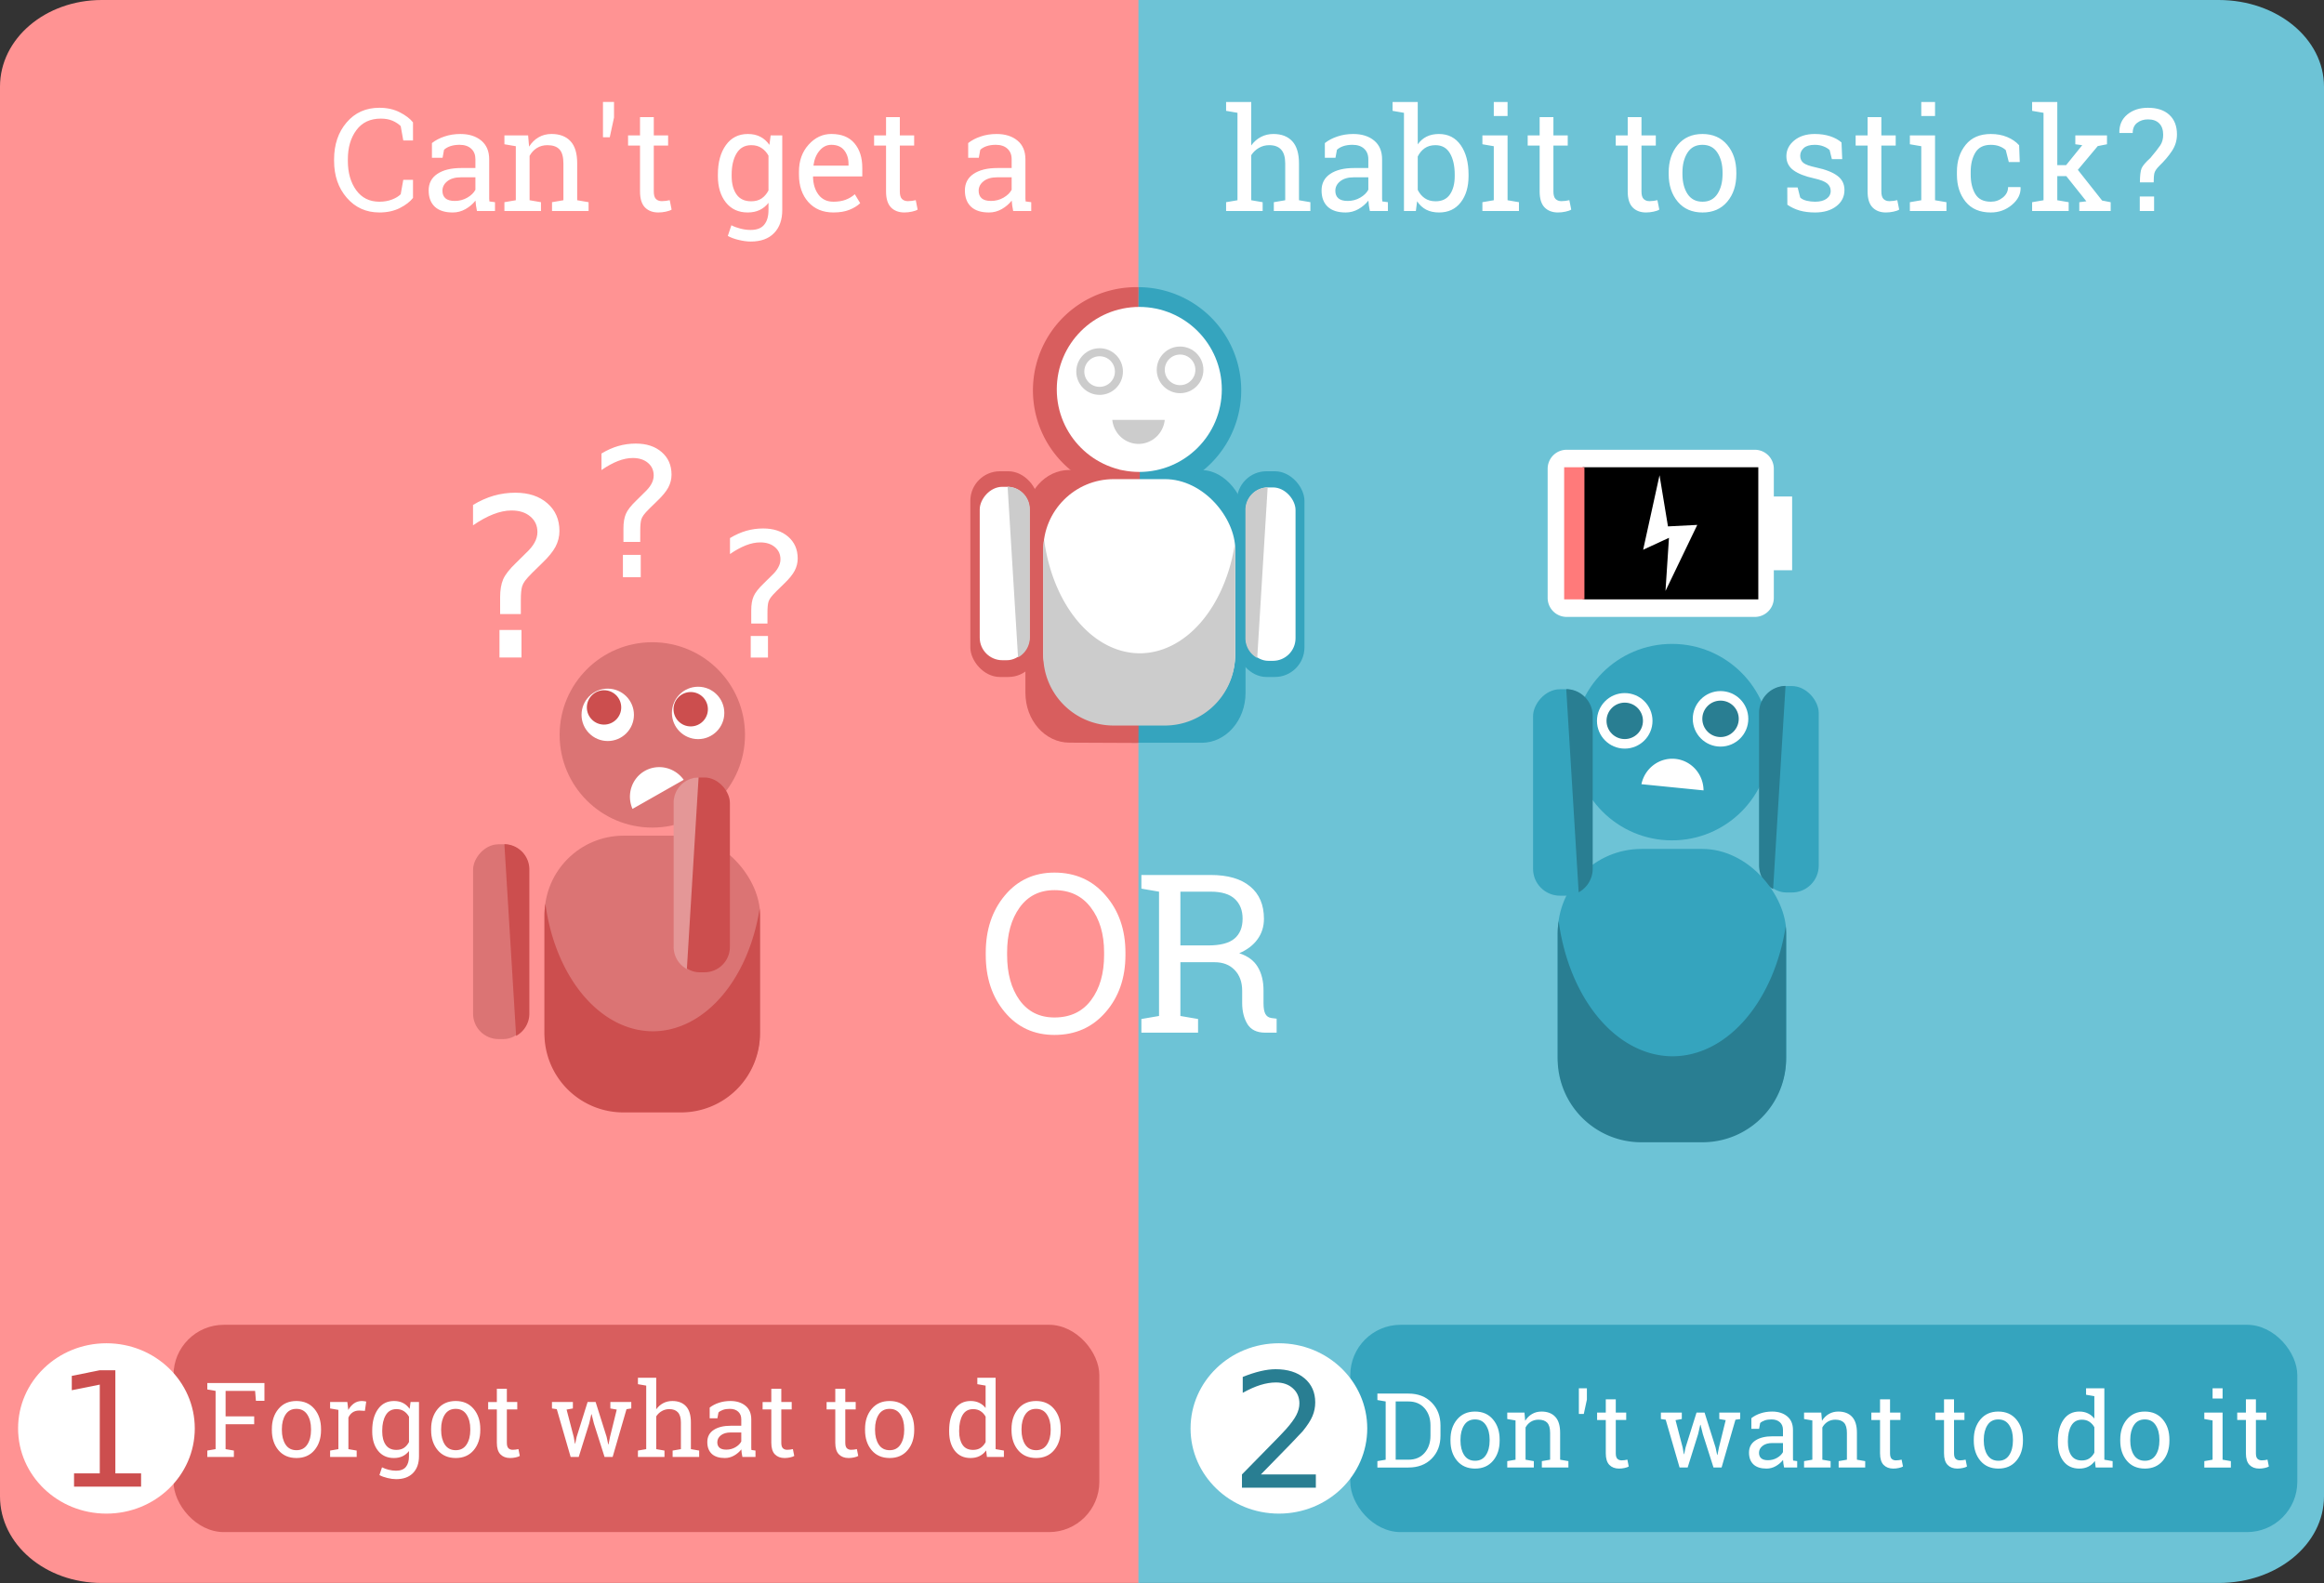<svg xmlns="http://www.w3.org/2000/svg" width="782.944" height="533.333" viewBox="0 0 207.154 141.111"><rect x="0" y="0" width="207.154" height="141.111" fill="#333333" stroke="none"/><g transform="translate(-148.155 236.954)"><path style="isolation:auto;mix-blend-mode:normal;solid-color:#000;solid-opacity:1" d="M157.225-236.954c-5.025 0-9.07 3.443-9.07 7.72v125.67c0 4.277 4.045 7.72 9.07 7.72h92.522v-141.11h-86.332z" color="#000" overflow="visible" fill="#ff9393"/><path style="isolation:auto;mix-blend-mode:normal;solid-color:#000;solid-opacity:1" d="M249.63-236.954v141.11h96.293c5.2 0 9.386-3.443 9.386-7.72v-125.67c0-4.277-4.186-7.72-9.386-7.72h-45.559z" color="#000" overflow="visible" fill="#6dc3d6"/><rect rx="2.636" style="isolation:auto;mix-blend-mode:normal;solid-color:#000;solid-opacity:1" width="6.023" height="18.338" x="258.407" y="-194.944" ry="2.636" color="#000" overflow="visible" fill="#35a4be"/><rect rx="3.913" style="isolation:auto;mix-blend-mode:normal;solid-color:#000;solid-opacity:1" width="13.928" height="24.306" x="245.251" y="-195.046" ry="4.447" color="#000" overflow="visible" fill="#35a4be"/><path d="M184.969-224.43h-.866l-.23-1.284q-.3-.293-.736-.48t-1.04-.187q-1.415 0-2.175 1.028-.76 1.022-.76 2.598v.143q0 1.577.742 2.61.747 1.029 2.068 1.029.617 0 1.121-.193.505-.193.78-.474l.23-1.283h.866v1.613q-.393.505-1.178.904-.785.392-1.819.392-1.77 0-2.903-1.308-1.134-1.308-1.134-3.29v-.13q0-1.994 1.115-3.296 1.115-1.309 2.922-1.309 1.034 0 1.82.405.784.399 1.177.897zm5.701 6.285q-.057-.274-.088-.492-.03-.218-.043-.436-.355.455-.891.76-.53.3-1.134.3-1.053 0-1.601-.512-.549-.517-.549-1.451 0-.96.773-1.477.779-.523 2.13-.523h1.265v-.785q0-.592-.373-.935-.374-.349-1.04-.349-.462 0-.817.119-.349.118-.567.324l-.13.71h-.948v-1.308q.461-.368 1.115-.586.655-.224 1.42-.224 1.147 0 1.858.585.71.586.71 1.676v3.502q.006.124.019.249l.498.068v.785zm-1.976-.897q.611 0 1.116-.293.504-.292.722-.704v-1.109h-1.308q-.754 0-1.196.35-.436.348-.436.847 0 .442.274.679.274.23.828.23zm4.424.112l1.015-.174v-4.816l-1.015-.174v-.792h2.112l.087 1.003q.337-.535.841-.828.511-.3 1.16-.3 1.09 0 1.688.642.598.636.598 1.97v3.295l1.015.174v.785h-3.258v-.785l1.015-.174v-3.27q0-.892-.355-1.266-.349-.373-1.071-.373-.53 0-.941.255-.405.255-.648.698v3.956l1.015.174v.785h-3.258zm9.769-7.544l-.38 1.757h-.604v-3.147h.984zm3.545-.038v1.626h1.277v.91h-1.277v4.093q0 .474.193.667.2.193.524.193.162 0 .36-.025.206-.031.344-.062l.168.84q-.175.113-.511.182-.337.074-.673.074-.748 0-1.19-.448-.442-.455-.442-1.42v-4.094h-1.066v-.91h1.066v-1.626zm5.713 5.122q0-1.627.71-2.623.71-.997 1.963-.997.636 0 1.115.249.48.25.804.723l.112-.848h1.034v6.654q0 1.309-.729 2.056-.729.754-2.074.754-.486 0-1.053-.137-.567-.13-.997-.361l.318-.954q.342.181.81.3.467.118.91.118.822 0 1.202-.461.386-.461.386-1.315v-.641q-.33.423-.791.641-.461.218-1.06.218-1.24 0-1.95-.897t-.71-2.349zm1.228.13q0 1.016.43 1.633.43.616 1.308.616.554 0 .928-.249.374-.255.617-.716v-3.103q-.237-.43-.617-.679-.38-.255-.916-.255-.878 0-1.314.735-.436.735-.436 1.887zm9.071 3.246q-1.408 0-2.243-.934-.829-.941-.829-2.436v-.274q0-1.44.854-2.393.86-.96 2.031-.96 1.358 0 2.056.823.704.822.704 2.193v.766h-4.374l-.018.032q.018.971.492 1.6.473.624 1.327.624.623 0 1.09-.175.474-.18.816-.492l.48.798q-.361.349-.96.591-.591.237-1.426.237zm-.187-6.03q-.617 0-1.053.523-.436.517-.536 1.302l.013.031h3.109v-.162q0-.723-.387-1.209-.386-.486-1.146-.486zm6.106-2.468v1.626h1.277v.91h-1.277v4.093q0 .474.193.667.2.193.523.193.162 0 .361-.025.206-.031.343-.062l.168.84q-.174.113-.51.182-.337.074-.673.074-.748 0-1.19-.448-.443-.455-.443-1.42v-4.094h-1.065v-.91h1.065v-1.626zm10.105 8.367q-.056-.274-.087-.492-.031-.218-.044-.436-.355.455-.89.76-.53.3-1.134.3-1.053 0-1.602-.512-.548-.517-.548-1.451 0-.96.773-1.477.778-.523 2.13-.523h1.265v-.785q0-.592-.374-.935-.374-.349-1.04-.349-.461 0-.816.119-.35.118-.567.324l-.131.71h-.947v-1.308q.46-.368 1.115-.586.654-.224 1.42-.224 1.147 0 1.857.585.71.586.71 1.676v3.502q.006.124.02.249l.498.068v.785zm-1.975-.897q.61 0 1.115-.293.505-.292.723-.704v-1.109h-1.308q-.754 0-1.196.35-.437.348-.437.847 0 .442.275.679.274.23.828.23zm20.953.112l1.015-.174v-7.794l-1.015-.175v-.79h2.242v3.874q.35-.486.854-.753.505-.268 1.121-.268 1.084 0 1.683.648.598.648.598 1.993v3.265l1.015.174v.785h-3.258v-.785l1.015-.174v-3.277q0-.835-.361-1.234-.355-.398-1.065-.398-.505 0-.922.243-.412.236-.68.647v4.019l1.016.174v.785h-3.258zm12.815.785q-.056-.274-.087-.492-.031-.218-.044-.436-.355.455-.89.76-.53.3-1.134.3-1.053 0-1.602-.512-.548-.517-.548-1.451 0-.96.773-1.477.778-.523 2.13-.523h1.265v-.785q0-.592-.374-.935-.373-.349-1.04-.349-.461 0-.816.119-.35.118-.567.324l-.131.71h-.947v-1.308q.461-.368 1.115-.586.654-.224 1.42-.224 1.147 0 1.857.585.71.586.71 1.676v3.502q.007.124.02.249l.498.068v.785zm-1.975-.897q.61 0 1.115-.293.505-.292.723-.704v-1.109h-1.308q-.754 0-1.196.35-.437.348-.437.847 0 .442.275.679.274.23.828.23zm10.772-2.218q0 1.458-.704 2.355-.697.891-1.925.891-.66 0-1.146-.249-.486-.255-.81-.748l-.112.866h-1.06v-8.753l-1.015-.175v-.79h2.243v3.775q.318-.449.785-.686.473-.236 1.103-.236 1.246 0 1.944.997.697.996.697 2.622zm-1.233-.13q0-1.166-.424-1.895-.424-.728-1.296-.728-.567 0-.96.274-.386.274-.616.735v2.978q.23.467.623.741.399.274.966.274.866 0 1.283-.616.424-.617.424-1.633zm2.467 2.46l1.015-.174v-4.816l-1.015-.174v-.792h2.243v5.782l1.015.174v.785h-3.258zm2.243-7.682h-1.228v-1.252h1.228zm4.087.1v1.626h1.277v.91h-1.277v4.093q0 .474.193.667.2.193.523.193.162 0 .362-.025.205-.031.342-.062l.169.84q-.175.113-.511.182-.337.074-.673.074-.748 0-1.19-.448-.442-.455-.442-1.42v-4.094h-1.066v-.91h1.066v-1.626zm7.85 0v1.626h1.277v.91h-1.277v4.093q0 .474.193.667.2.193.524.193.162 0 .36-.025.206-.031.344-.062l.168.84q-.175.113-.511.182-.337.074-.673.074-.748 0-1.19-.448-.442-.455-.442-1.42v-4.094h-1.066v-.91h1.066v-1.626zm2.424 4.935q0-1.496.81-2.461.81-.972 2.199-.972 1.395 0 2.205.965.817.966.817 2.468v.137q0 1.507-.81 2.467-.81.96-2.2.96-1.402 0-2.211-.96-.81-.966-.81-2.467zm1.227.137q0 1.071.449 1.769.454.698 1.345.698.873 0 1.327-.698.455-.698.455-1.77v-.136q0-1.06-.455-1.764-.454-.704-1.34-.704-.884 0-1.332.704-.449.704-.449 1.764zm14.242-1.327h-.922l-.2-.81q-.223-.212-.566-.337-.336-.13-.766-.13-.655 0-.972.286-.318.287-.318.692 0 .398.28.629.28.23 1.14.411 1.278.274 1.9.748.624.467.624 1.258 0 .897-.73 1.452-.722.554-1.893.554-.767 0-1.377-.174-.61-.18-1.09-.517l-.006-1.54h.922l.23.904q.212.193.573.28.368.088.748.088.654 0 1.022-.262.374-.268.374-.698 0-.405-.312-.666-.305-.262-1.165-.455-1.227-.268-1.85-.73-.623-.46-.623-1.245 0-.823.697-1.402.704-.58 1.826-.58.766 0 1.377.2.61.2 1.015.555zm3.489-3.745v1.626h1.278v.91h-1.278v4.093q0 .474.193.667.2.193.524.193.162 0 .361-.025.206-.031.343-.062l.168.84q-.174.113-.51.182-.337.074-.674.074-.747 0-1.19-.448-.442-.455-.442-1.42v-4.094h-1.065v-.91h1.065v-1.626zm2.542 7.582l1.016-.174v-4.816l-1.016-.174v-.792h2.243v5.782l1.016.174v.785h-3.259zm2.243-7.682h-1.227v-1.252h1.227zm4.972 7.639q.61 0 1.072-.374.467-.38.467-.928h1.103l.012.037q.031.872-.779 1.551-.803.673-1.875.673-1.47 0-2.25-.96-.772-.959-.772-2.41v-.262q0-1.44.78-2.399.778-.965 2.242-.965.81 0 1.452.268.648.267 1.071.735l.056 1.495h-.978l-.268-1.06q-.218-.21-.56-.342-.343-.13-.773-.13-.966 0-1.383.697-.411.692-.411 1.701v.262q0 1.034.41 1.725.412.686 1.384.686zm3.682-8.1v-.79h2.243v5.631h.785l1.44-1.781-.618-.081v-.792h2.823v.792l-.823.162-1.775 2.118 2.162 2.735.766.15v.784h-2.798v-.785l.63-.08-1.788-2.243h-.804v2.149l1.015.174v.785h-3.258v-.785l1.016-.174v-7.794zm9.607 6.374q.006-.91.15-1.252.15-.35.785-.922.616-.73.878-1.122.262-.392.262-.947 0-.66-.355-1.015-.35-.355-1.003-.355-.567 0-.966.311-.393.305-.393.903h-1.17l-.02-.037q-.018-1.003.704-1.607.723-.605 1.845-.605 1.227 0 1.906.63.68.623.68 1.744 0 .804-.443 1.47-.436.667-1.159 1.365-.33.336-.405.604-.068.268-.068.835zm1.265 2.554h-1.277v-1.295h1.277z" style="line-height:1.25;-inkscape-font-specification:'Roboto Slab'" fill="#fff" font-weight="400" font-size="80.653" font-family="Roboto Slab" letter-spacing="0" word-spacing="0"/><circle cx="206.3" cy="-171.442" r="8.262" fill="#db7474"/><circle cx="202.327" cy="-173.232" r="2.335" fill="#fff"/><circle cx="201.997" cy="-173.893" r="1.532" fill="#cc4e4e"/><circle r="2.335" cy="-173.401" cx="210.383" fill="#fff"/><circle r="1.532" cy="-173.732" cx="209.723" fill="#cc4e4e"/><path d="M209.098-167.44a2.69 2.642 60.392 00-3.468-.792 2.69 2.642 60.392 00-1.096 3.385z" fill="#fff"/><rect width="4.98" height="17.363" x="190.324" y="144.328" ry="2.263" transform="scale(1 -1)" rx="2.263" fill="#db7474"/><path d="M194.16-144.613l-1.045-17.088a2.257 2.257 0 012.225 2.26v12.838a2.26 2.26 0 01-1.18 1.99z" fill="#cc4e4e"/><rect width="19.214" height="24.554" x="196.693" y="-162.46" ry="7.053" rx="7.053" fill="#db7474"/><path d="M196.77-156.393c-.056.36-.086.728-.086 1.103v10.448a7.038 7.038 0 007.054 7.053h5.107a7.038 7.038 0 007.053-7.053v-10.448c0-.225-.011-.446-.032-.665a9.767 14.038 0 01-9.516 10.933 9.767 14.038 0 01-9.58-11.37z" fill="#cc4e4e"/><rect width="4.98" height="17.363" x="-213.216" y="150.281" ry="2.263" transform="scale(-1)" rx="2.263" fill="#cc4e4e"/><path d="M209.38-150.566l1.045-17.088a2.257 2.257 0 00-2.225 2.26v12.838a2.26 2.26 0 001.18 1.99z" fill="#e49797"/><g style="line-height:.01%"><path style="line-height:1.25" d="M203.68-187.492h1.59v1.99h-1.59zm1.544-1.152h-1.497v-1.207q0-.791.22-1.3.219-.51.924-1.184l.705-.697q.447-.416.643-.784.204-.368.204-.752 0-.698-.517-1.129-.51-.43-1.356-.43-.62 0-1.324.274-.698.274-1.458.8v-1.474q.737-.447 1.489-.666.76-.22 1.567-.22 1.442 0 2.312.76.877.76.877 2.007 0 .595-.282 1.136-.282.533-.987 1.207l-.69.673q-.368.369-.525.58-.149.204-.211.4-.047.165-.07.4-.024.235-.024.642z" font-size="40" aria-label="?" font-weight="400" font-family="sans-serif" letter-spacing="0" word-spacing="0" fill="#fff"/></g><g style="line-height:.01%"><path style="line-height:1.25" d="M192.677-180.796h1.962v2.455h-1.962zm1.904-1.421h-1.846v-1.489q0-.976.27-1.604.271-.628 1.141-1.46l.87-.86q.551-.512.793-.966.251-.455.251-.928 0-.86-.638-1.392-.628-.532-1.672-.532-.764 0-1.634.339-.86.338-1.797.985v-1.817q.908-.55 1.836-.821.938-.27 1.933-.27 1.779 0 2.852.937 1.082.937 1.082 2.474 0 .735-.348 1.402-.348.657-1.218 1.488l-.85.831q-.455.455-.648.716-.183.25-.26.493-.059.203-.088.493-.029.29-.029.792z" font-size="147.594" aria-label="?" font-weight="400" font-family="sans-serif" letter-spacing="0" word-spacing="0" fill="#fff"/></g><g style="line-height:.01%"><path style="line-height:1.25" d="M215.073-180.259h1.537v1.923h-1.537zm1.491-1.113h-1.446v-1.166q0-.765.212-1.257.212-.492.893-1.144l.682-.674q.432-.4.62-.757.198-.356.198-.727 0-.674-.5-1.09-.492-.417-1.31-.417-.598 0-1.28.265-.674.266-1.408.773v-1.424q.712-.431 1.439-.643.734-.212 1.514-.212 1.393 0 2.234.734.848.735.848 1.939 0 .575-.273 1.098-.272.514-.954 1.166l-.666.65q-.356.357-.507.561-.144.197-.205.386-.045.16-.068.387-.023.227-.023.62z" font-size="119.894" aria-label="?" font-weight="400" font-family="sans-serif" letter-spacing="0" word-spacing="0" fill="#fff"/></g><g transform="translate(258.406 -524.755) scale(.175)"><circle r="50.04" cy="2022.611" cx="221.625" fill="#35a4be"/><circle r="14.142" cy="2011.769" cx="197.56" fill="#fff"/><circle r="9.279" cy="2011.769" cx="197.56" fill="#297e92"/><circle cx="246.356" cy="2010.743" r="14.142" fill="#fff"/><circle cx="246.356" cy="2010.743" r="9.279" fill="#297e92"/><path d="M206.062 2044.032a16.001 16.292 5.706 0117.259-12.893 16.001 16.292 5.706 0114.377 16.054z" fill="#fff"/><g transform="translate(-20 -88)"><rect rx="13.704" width="30.162" height="105.16" x="-316.372" y="-2187.202" ry="13.704" transform="scale(-1)" fill="#35a4be"/><path d="M293.138 2185.477l6.326-103.497a13.667 13.667 0 00-13.477 13.694v77.75c0 5.217 2.883 9.737 7.151 12.053z" fill="#297e92"/></g><rect rx="42.72" ry="42.72" y="2077.013" x="163.438" height="148.719" width="116.374" fill="#35a4be"/><path d="M163.903 2113.76a43.365 43.365 0 00-.517 6.679v63.28c0 23.667 19.053 42.72 42.72 42.72h30.934c23.667 0 42.718-19.053 42.718-42.72v-63.28c0-1.36-.069-2.703-.192-4.03a59.154 85.023 0 01-57.637 66.22 59.154 85.023 0 01-58.026-68.869z" fill="#297e92"/><g transform="translate(26 -86)"><rect rx="13.704" width="30.162" height="105.16" x="124.861" y="-2186.83" ry="13.704" transform="scale(1 -1)" fill="#35a4be"/><path d="M148.094 2185.105l-6.326-103.497a13.667 13.667 0 0113.477 13.693v77.752c0 5.216-2.883 9.736-7.15 12.052z" fill="#297e92"/></g></g><g color="#000"><path style="isolation:auto;mix-blend-mode:normal;solid-color:#000;solid-opacity:1" d="M307.9-186.124h-1.632v2.465c0 .941-.758 1.699-1.7 1.699h-16.762a1.695 1.695 0 01-1.698-1.699v-11.503c0-.941.757-1.699 1.698-1.699h16.763c.94 0 1.699.758 1.699 1.699v2.465h1.632zm-3.198 1.213v-8.999c0-.664-.534-1.198-1.198-1.198h-1.736c-.664 0-1.198.534-1.198 1.198v9c0 .663.534 1.197 1.198 1.197h1.736c.664 0 1.198-.534 1.198-1.198zm-6.448 0v-8.999c0-.664-.535-1.198-1.198-1.198h-1.737c-.663 0-1.198.534-1.198 1.198v9c0 .663.535 1.197 1.198 1.197h1.737c.663 0 1.198-.534 1.198-1.198zm-6.45 0v-8.999c0-.664-.533-1.198-1.197-1.198h-1.736c-.664 0-1.198.534-1.198 1.198v9c0 .663.534 1.197 1.198 1.197h1.736c.664 0 1.198-.534 1.198-1.198z" overflow="visible" fill="#fff"/><path style="isolation:auto;mix-blend-mode:normal;solid-color:#000;solid-opacity:1" overflow="visible" d="M304.885-183.525v-11.776H289.23v11.776z"/><path style="isolation:auto;mix-blend-mode:normal;solid-color:#000;solid-opacity:1" overflow="visible" fill="#ff7a7a" d="M289.386-183.525v-11.776h-1.807v11.776z"/></g><path d="M296.08-194.59l-1.46 6.641 2.302-1.062-.31 4.737 2.833-5.889-2.612.133z" fill="#fff" fill-rule="evenodd"/><rect style="isolation:auto;mix-blend-mode:normal;solid-color:#000;solid-opacity:1" width="82.525" height="18.479" x="163.621" y="-118.858" ry="4.488" rx="4.488" color="#000" overflow="visible" fill="#d85e5e"/><g style="line-height:.01%"><path d="M166.634-107.647l.738-.127v-5.192l-.738-.127v-.575h5.093v1.585h-.76l-.073-.883h-2.63v2.272h2.549v.702h-2.55v2.218l.739.127v.57h-2.368zm5.754-1.924q0-1.086.588-1.788.589-.706 1.598-.706 1.014 0 1.603.701.593.702.593 1.793v.1q0 1.095-.589 1.792-.588.697-1.598.697-1.018 0-1.607-.697-.588-.701-.588-1.792zm.892.1q0 .778.326 1.285.33.507.977.507.634 0 .965-.507.33-.507.33-1.285v-.1q0-.77-.33-1.281-.33-.512-.974-.512-.642 0-.968.512-.326.511-.326 1.281zm4.3-1.929v-.575h1.535l.086.711q.208-.376.511-.589.308-.212.702-.212.104 0 .213.018.113.013.172.031l-.118.829-.507-.027q-.353 0-.593.167-.24.163-.371.462v2.811l.738.127v.57h-2.368v-.57l.738-.127v-3.5zm3.753 1.965q0-1.182.516-1.906t1.426-.724q.462 0 .81.18.349.182.584.526l.082-.616h.751v4.835q0 .95-.53 1.494-.529.548-1.507.548-.353 0-.765-.1-.412-.095-.724-.263l.23-.692q.25.131.59.217.339.086.66.086.598 0 .874-.335.28-.335.28-.955v-.466q-.24.308-.574.466-.335.158-.77.158-.9 0-1.417-.651-.516-.652-.516-1.707zm.892.095q0 .738.312 1.186.313.448.95.448.404 0 .675-.181.272-.186.449-.52v-2.255q-.172-.312-.449-.493-.276-.186-.665-.186-.638 0-.955.534-.317.534-.317 1.372zm4.359-.231q0-1.086.589-1.788.588-.706 1.598-.706 1.014 0 1.602.701.593.702.593 1.793v.1q0 1.095-.588 1.792-.589.697-1.598.697-1.019 0-1.607-.697-.589-.701-.589-1.792zm.892.1q0 .778.326 1.285.33.507.978.507.634 0 .964-.507.33-.507.33-1.285v-.1q0-.77-.33-1.281-.33-.512-.973-.512t-.969.512q-.326.511-.326 1.281zm5.858-3.685v1.181h.928v.661h-.928v2.974q0 .344.14.485.145.14.38.14.118 0 .263-.018.15-.023.25-.045l.121.61q-.126.082-.37.132-.245.054-.49.054-.543 0-.864-.326-.322-.33-.322-1.032v-2.974h-.774v-.66h.774v-1.182zm5.885 1.756l-.561.1.638 2.44.104.593h.027l.127-.593.978-3.115h.715l.982 3.115.14.66h.028l.131-.66.602-2.44-.57-.1v-.575h1.865v.575l-.426.064-1.236 4.26h-.72l-.95-2.984-.204-.824-.027.005-.19.82-.933 2.982h-.72l-1.235-4.26-.43-.063v-.575h1.865zm5.799 3.753l.738-.127v-5.663l-.738-.127v-.575h1.63v2.816q.253-.353.62-.548.366-.194.815-.194.787 0 1.222.47.434.471.434 1.45v2.371l.738.127v.57h-2.367v-.57l.738-.127v-2.381q0-.607-.263-.896-.258-.29-.774-.29-.367 0-.67.177-.299.172-.493.47v2.92l.737.127v.57h-2.367zm9.312.57q-.041-.199-.064-.357-.022-.159-.031-.317-.258.33-.648.552-.384.217-.824.217-.765 0-1.163-.37-.398-.377-.398-1.056 0-.697.56-1.072.567-.38 1.55-.38h.918v-.571q0-.43-.272-.68-.271-.253-.755-.253-.335 0-.594.086-.253.086-.411.236l-.096.516h-.688v-.95q.335-.268.81-.426.476-.163 1.033-.163.833 0 1.349.425.516.426.516 1.218v2.544q.004.09.013.181l.363.05v.57zm-1.435-.652q.443 0 .81-.212.367-.213.525-.512v-.806h-.95q-.548 0-.87.254-.317.253-.317.616 0 .321.2.493.199.167.602.167zm4.902-5.427v1.181h.928v.661h-.928v2.974q0 .344.14.485.146.14.38.14.119 0 .263-.018.15-.023.25-.045l.122.61q-.127.082-.372.132-.244.054-.488.054-.544 0-.865-.326-.321-.33-.321-1.032v-2.974h-.775v-.66h.775v-1.182zm5.704 0v1.181h.928v.661h-.928v2.974q0 .344.14.485.145.14.38.14.119 0 .263-.018.15-.023.25-.045l.122.61q-.127.082-.372.132-.244.054-.489.054-.543 0-.864-.326-.322-.33-.322-1.032v-2.974h-.774v-.66h.774v-1.182zm1.761 3.585q0-1.086.589-1.788.588-.706 1.598-.706 1.014 0 1.602.701.593.702.593 1.793v.1q0 1.095-.588 1.792-.589.697-1.598.697-1.019 0-1.607-.697-.589-.701-.589-1.792zm.892.1q0 .778.326 1.285.33.507.978.507.633 0 .964-.507.33-.507.33-1.285v-.1q0-.77-.33-1.281-.33-.512-.973-.512t-.97.512q-.325.511-.325 1.281zm9.9 1.811q-.24.334-.588.506-.344.172-.801.172-.897 0-1.404-.647-.502-.652-.502-1.711v-.095q0-1.182.502-1.906.507-.724 1.413-.724.434 0 .765.163.335.158.57.461v-1.996l-.738-.127v-.575h1.63v6.365l.738.127v.57h-1.512zm-2.403-1.68q0 .738.303 1.186.303.448.937.448.398 0 .67-.181.271-.181.448-.512v-2.272q-.172-.308-.448-.489t-.661-.181q-.638 0-.946.53-.303.53-.303 1.376zm4.667-.231q0-1.086.588-1.788.589-.706 1.598-.706 1.014 0 1.603.701.593.702.593 1.793v.1q0 1.095-.589 1.792-.588.697-1.598.697-1.018 0-1.607-.697-.588-.701-.588-1.792zm.892.1q0 .778.325 1.285.331.507.978.507.634 0 .965-.507.33-.507.33-1.285v-.1q0-.77-.33-1.281-.33-.512-.974-.512-.643 0-.969.512-.325.511-.325 1.281z" style="line-height:1.25;-inkscape-font-specification:'Roboto Slab'" aria-label="Forgot what to do" font-weight="400" font-family="Roboto Slab" letter-spacing="0" word-spacing="0" fill="#fff" font-size="80.653"/></g><rect style="isolation:auto;mix-blend-mode:normal;solid-color:#000;solid-opacity:1" width="84.415" height="18.479" x="268.515" y="-118.858" ry="4.488" rx="4.488" color="#000" overflow="visible" fill="#35a4be"/><g style="line-height:.01%"><path d="M273.694-112.726q1.29 0 2.073.796.788.793.788 2.051v.901q0 1.263-.788 2.055-.783.788-2.073.788h-2.762v-.57l.738-.127v-5.193l-.738-.126v-.575h.738zm-1.132.701v5.193h1.132q.914 0 1.44-.602.529-.602.529-1.544v-.91q0-.932-.53-1.534-.525-.603-1.44-.603zm4.884 3.395q0-1.086.589-1.788.588-.706 1.598-.706 1.014 0 1.602.702.593.702.593 1.793v.1q0 1.095-.588 1.792-.589.697-1.598.697-1.019 0-1.607-.697-.589-.702-.589-1.793zm.892.1q0 .779.326 1.286.33.507.978.507.634 0 .964-.507.33-.507.33-1.286v-.1q0-.769-.33-1.28-.33-.512-.973-.512t-.969.511q-.326.512-.326 1.282zm4.169 1.825l.738-.127v-3.5l-.738-.126v-.575h1.535l.063.729q.245-.39.612-.602.37-.218.842-.218.792 0 1.226.467.435.461.435 1.43v2.395l.738.127v.57h-2.368v-.57l.738-.127v-2.377q0-.647-.258-.919-.253-.271-.778-.271-.385 0-.684.185-.294.186-.47.507v2.875l.737.127v.57h-2.368zm7.099-5.483l-.276 1.277h-.44v-2.286h.716zm2.575-.027v1.182h.929v.66h-.929v2.975q0 .344.14.484.146.14.381.14.118 0 .263-.017.149-.023.249-.046l.122.611q-.127.082-.371.132-.245.054-.49.054-.542 0-.864-.326-.321-.33-.321-1.032v-2.974h-.774v-.661h.774v-1.182zm5.885 1.757l-.56.1.637 2.44.105.592h.027l.126-.593.978-3.114h.716l.982 3.114.14.661h.027l.132-.66.602-2.44-.57-.1v-.575h1.864v.575l-.425.063-1.236 4.26h-.72l-.95-2.983-.204-.824-.027.004-.19.82-.933 2.983h-.72l-1.236-4.26-.43-.063v-.575h1.865zm9.118 4.323q-.041-.2-.064-.358-.022-.158-.031-.317-.258.33-.648.553-.385.217-.824.217-.765 0-1.163-.371-.398-.376-.398-1.055 0-.697.56-1.073.567-.38 1.55-.38h.918v-.57q0-.43-.272-.68-.271-.253-.756-.253-.335 0-.593.086-.253.086-.412.235l-.095.516h-.688v-.95q.335-.267.81-.426.476-.163 1.033-.163.833 0 1.349.426.516.425.516 1.218v2.544q.004.09.013.18l.363.05v.57zm-1.435-.652q.443 0 .81-.213.367-.212.525-.511v-.806h-.95q-.548 0-.87.253-.317.254-.317.616 0 .322.2.494.199.167.602.167zm3.214.082l.738-.127v-3.5l-.738-.126v-.575h1.534l.064.729q.244-.39.61-.602.372-.218.843-.218.792 0 1.227.467.434.461.434 1.43v2.395l.738.127v.57h-2.367v-.57l.737-.127v-2.377q0-.647-.258-.919-.253-.271-.778-.271-.385 0-.684.185-.294.186-.47.507v2.875l.737.127v.57h-2.367zm7.664-5.51v1.182h.928v.66h-.928v2.975q0 .344.14.484.145.14.38.14.118 0 .263-.017.15-.023.249-.046l.122.611q-.127.082-.371.132-.245.054-.489.054-.543 0-.865-.326-.321-.33-.321-1.032v-2.974h-.774v-.661h.774v-1.182zm5.703 0v1.182h.929v.66h-.928v2.975q0 .344.14.484.145.14.38.14.118 0 .263-.017.15-.023.249-.046l.122.611q-.127.082-.371.132-.245.054-.49.054-.542 0-.864-.326-.321-.33-.321-1.032v-2.974h-.774v-.661h.774v-1.182zm1.762 3.585q0-1.086.588-1.788.589-.706 1.598-.706 1.014 0 1.603.702.593.702.593 1.793v.1q0 1.095-.589 1.792-.588.697-1.598.697-1.018 0-1.607-.697-.588-.702-.588-1.793zm.891.1q0 .779.326 1.286.33.507.978.507.634 0 .964-.507.33-.507.33-1.286v-.1q0-.769-.33-1.28-.33-.512-.973-.512t-.969.511q-.326.512-.326 1.282zm9.901 1.811q-.24.335-.589.507-.344.172-.801.172-.896 0-1.403-.647-.503-.652-.503-1.712v-.095q0-1.181.503-1.905.507-.725 1.412-.725.435 0 .765.163.335.159.57.462v-1.996l-.737-.127v-.575h1.629v6.365l.738.127v.57h-1.512zm-2.404-1.68q0 .738.303 1.187.304.448.937.448.399 0 .67-.181.272-.181.448-.512v-2.272q-.172-.308-.448-.49-.276-.18-.66-.18-.639 0-.947.53-.303.529-.303 1.375zm4.667-.231q0-1.086.589-1.788.588-.706 1.598-.706 1.014 0 1.602.702.593.702.593 1.793v.1q0 1.095-.588 1.792-.589.697-1.598.697-1.019 0-1.607-.697-.589-.702-.589-1.793zm.892.1q0 .779.326 1.286.33.507.978.507.634 0 .964-.507.33-.507.33-1.286v-.1q0-.769-.33-1.28-.33-.512-.973-.512t-.97.511q-.325.512-.325 1.282zm6.601 1.825l.737-.127v-3.5l-.738-.126v-.575h1.63v4.2l.738.128v.57h-2.368zm1.629-5.582h-.892v-.91h.892zm2.97.072v1.182h.928v.66h-.928v2.975q0 .344.14.484.145.14.38.14.118 0 .263-.017.15-.023.249-.046l.122.611q-.127.082-.371.132-.245.054-.49.054-.542 0-.864-.326-.321-.33-.321-1.032v-2.974h-.774v-.661h.774v-1.182z" style="line-height:1.25;-inkscape-font-specification:'Roboto Slab'" aria-label="Don't want to do it" font-weight="400" font-family="Roboto Slab" letter-spacing="0" word-spacing="0" fill="#fff" font-size="63.073"/></g><ellipse style="isolation:auto;mix-blend-mode:normal;solid-color:#000;solid-opacity:1" cx="157.642" cy="-109.619" rx="7.875" ry="7.593" color="#000" overflow="visible" fill="#fff"/><ellipse style="isolation:auto;mix-blend-mode:normal;solid-color:#000;solid-opacity:1" cx="262.152" cy="-109.619" rx="7.875" ry="7.593" color="#000" overflow="visible" fill="#fff"/><g style="line-height:.01%"><path d="M154.755-105.614h2.293v-7.912l-2.494.5v-1.278l2.48-.5h1.403v9.19h2.293v1.181h-5.975z" style="line-height:1.25" font-size="40" aria-label="1" font-weight="400" font-family="sans-serif" letter-spacing="0" word-spacing="0" fill="#cc4e4e"/></g><g style="line-height:.01%"><path d="M260.548-105.52h4.897v1.181h-6.586v-1.18q.8-.828 2.175-2.217 1.382-1.396 1.737-1.8.673-.756.937-1.277.271-.528.271-1.035 0-.827-.583-1.348-.577-.521-1.508-.521-.66 0-1.396.229-.73.23-1.563.695v-1.417q.847-.34 1.584-.515.736-.173 1.347-.173 1.612 0 2.57.806.96.805.96 2.153 0 .64-.244 1.216-.236.57-.868 1.348-.174.201-1.105 1.167-.93.958-2.625 2.688z" style="line-height:1.25" font-size="96.791" aria-label="2" font-weight="400" font-family="sans-serif" letter-spacing="0" word-spacing="0" fill="#297e92"/></g><g style="line-height:.01%"><path d="M248.474-151.827q0 3.072-1.768 5.1-1.758 2.03-4.56 2.03-2.724 0-4.424-2.03-1.7-2.028-1.7-5.1v-.203q0-3.062 1.7-5.1 1.7-2.039 4.424-2.039 2.802 0 4.56 2.039 1.768 2.038 1.768 5.1zm-1.903-.222q0-2.454-1.179-4-1.169-1.555-3.246-1.555-1.99 0-3.11 1.556-1.111 1.555-1.111 3.999v.222q0 2.473 1.11 4.028 1.121 1.546 3.111 1.546 2.106 0 3.265-1.546 1.16-1.545 1.16-4.028zm9.496-6.907q2.299 0 3.525 1.024 1.227 1.014 1.227 2.888 0 1.024-.57 1.816t-1.632 1.246q1.15.377 1.652 1.227.512.85.512 2.097v1.13q0 .647.164.956.164.31.54.367l.465.058v1.246h-1.024q-1.111 0-1.585-.772-.463-.773-.463-1.875v-1.091q0-1.15-.667-1.845-.666-.696-1.787-.696h-3.053v4.792l1.575.27v1.217h-5.052v-1.217l1.574-.27v-11.08l-1.574-.271v-1.217h1.574zm-2.696 6.279h2.502q1.594 0 2.319-.609.724-.608.724-1.777 0-1.111-.695-1.758-.696-.648-2.154-.648h-2.696z" style="line-height:1.25;-inkscape-font-specification:'Roboto Slab'" aria-label="OR" font-weight="400" font-family="Roboto Slab" letter-spacing="0" word-spacing="0" fill="#fff" font-size="86.805"/></g><path d="M249.623-211.356a9.198 9.198 0 017.962 4.64 9.198 9.198 0 01-.056 9.214 9.198 9.198 0 01-8.018 4.542" fill="#35a4be"/><path d="M249.636-211.353a9.198 9.198 0 00-8.12 4.5 9.198 9.198 0 00-.062 9.283 9.198 9.198 0 008.057 4.61" fill="#d85e5e"/><path style="isolation:auto;mix-blend-mode:normal;solid-color:#000;solid-opacity:1" color="#000" overflow="visible" fill="#ff7a7a" d="M247.927-197.366h1.811v3.097h-1.811z"/><path style="isolation:auto;mix-blend-mode:normal;solid-color:#000;solid-opacity:1" d="M243.47-195.059c-2.167 0-3.913 1.984-3.913 4.448v15.411c0 2.464 1.746 4.438 3.913 4.448l5.979.026c.061 0 .121-.007.182-.01l.124-24.312c-.06-.003-.12-.01-.182-.01z" color="#000" overflow="visible" fill="#d85e5e"/><rect rx="2.636" style="isolation:auto;mix-blend-mode:normal;solid-color:#000;solid-opacity:1" width="6.023" height="18.338" x="234.648" y="-194.944" ry="2.636" color="#000" overflow="visible" fill="#d85e5e"/><rect rx="2.014" transform="scale(1 -1)" ry="2.014" y="178.101" x="235.485" height="15.458" width="4.434" fill="#fff"/><path d="M238.9-178.354l-.93-15.213c1.1.018 1.98.908 1.98 2.013v11.428a2.01 2.01 0 01-1.05 1.772z" fill="#ccc"/><rect rx="2.014" transform="scale(-1)" ry="2.014" y="178.046" x="-263.635" height="15.458" width="4.434" fill="#fff"/><path d="M260.22-178.3l.93-15.212a2.009 2.009 0 00-1.981 2.012v11.429a2.01 2.01 0 001.05 1.772z" fill="#ccc"/><rect width="17.106" height="21.86" x="241.155" y="-194.243" ry="6.279" rx="6.279" fill="#fff"/><path d="M241.223-188.841c-.05.32-.076.647-.076.982v9.301c0 3.479 2.8 6.28 6.28 6.28h4.547a6.266 6.266 0 006.279-6.28v-9.301c0-.2-.01-.398-.028-.593a8.695 12.498 0 01-8.472 9.734 8.695 12.498 0 01-8.53-10.123z" fill="#ccc"/><circle cx="249.708" cy="-202.239" r="7.355" fill="#fff"/><circle cx="246.171" cy="-203.833" r="2.079" fill="#ccc"/><circle cx="246.171" cy="-203.833" r="1.364" fill="#fff"/><circle r="2.079" cy="-203.984" cx="253.343" fill="#ccc"/><circle r="1.364" cy="-203.984" cx="253.343" fill="#fff"/><path d="M247.302-199.521a2.352 2.395 0 002.336 2.138 2.352 2.395 0 002.338-2.138z" fill="#ccc"/></g></svg>